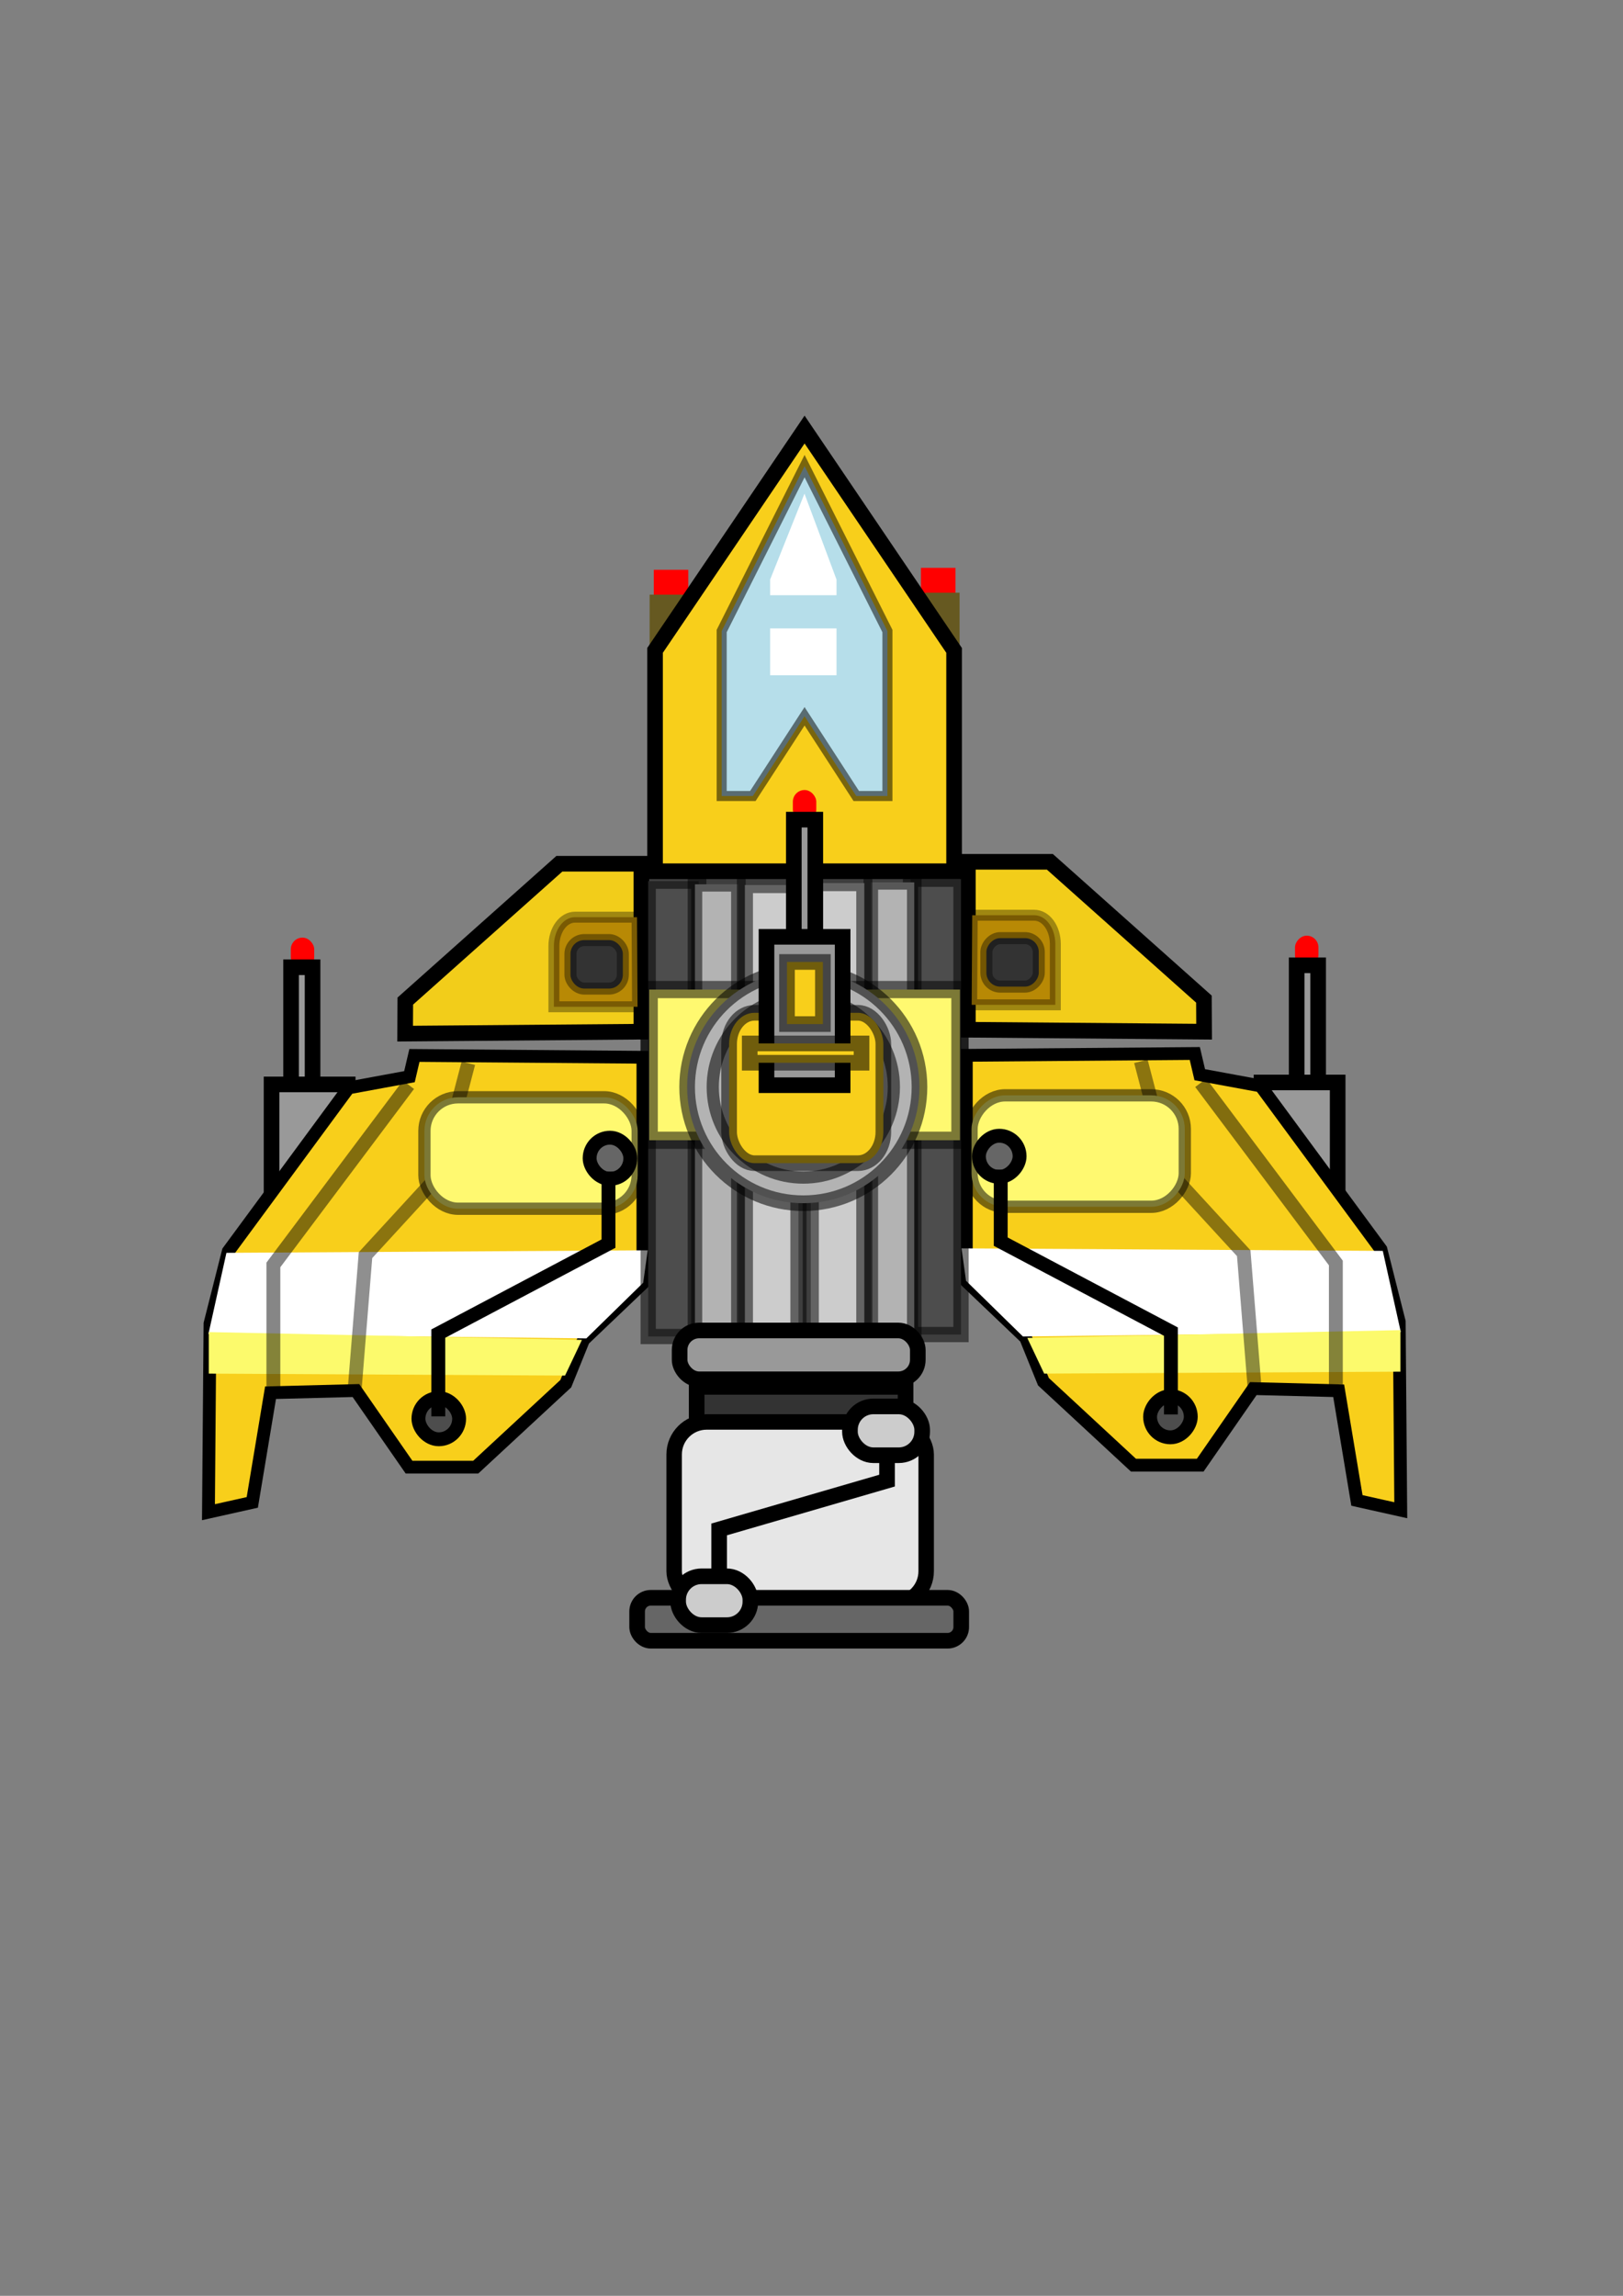 <?xml version="1.0" encoding="UTF-8" standalone="no"?>
<!-- Created with Inkscape (http://www.inkscape.org/) -->

<svg
   xmlns:dc="http://purl.org/dc/elements/1.1/"
   xmlns:cc="http://creativecommons.org/ns#"
   xmlns:rdf="http://www.w3.org/1999/02/22-rdf-syntax-ns#"
   xmlns:svg="http://www.w3.org/2000/svg"
   xmlns="http://www.w3.org/2000/svg"
   xmlns:xlink="http://www.w3.org/1999/xlink"
   xmlns:sodipodi="http://sodipodi.sourceforge.net/DTD/sodipodi-0.dtd"
   xmlns:inkscape="http://www.inkscape.org/namespaces/inkscape"
   width="210mm"
   height="297mm"
   viewBox="0 0 210 297"
   version="1.1"
   id="svg1159"
   inkscape:version="0.92.3 (2405546, 2018-03-11)"
   sodipodi:docname="ship_5.svg">
  <rect x="0" y="0" width="210" height="297" fill="#808080" stroke="none"/>
  <defs
     id="defs1153" />
  <sodipodi:namedview
     id="base"
     pagecolor="#ffffff"
     bordercolor="#666666"
     borderopacity="1.0"
     inkscape:pageopacity="0.0"
     inkscape:pageshadow="2"
     inkscape:zoom="0.35"
     inkscape:cx="-195.27323"
     inkscape:cy="616.51939"
     inkscape:document-units="mm"
     inkscape:current-layer="layer1"
     showgrid="false"
     inkscape:window-width="1366"
     inkscape:window-height="711"
     inkscape:window-x="0"
     inkscape:window-y="0"
     inkscape:window-maximized="1" />
  <g
     inkscape:label="Layer 1"
     inkscape:groupmode="layer"
     id="layer1">
    <g
       id="g4878"
       transform="matrix(2.021,0,0,2.021,-329.787,-364.416)"
       inkscape:export-xdpi="90"
       inkscape:export-ydpi="90">
      <use
         height="100%"
         width="100%"
         transform="matrix(-1,0,0,1,429.387,-0.125)"
         id="use4962"
         xlink:href="#g4892"
         y="0"
         x="0" />
      <g
         transform="translate(121.295,19.671)"
         id="g4892">
        <rect
           style="opacity:1;fill:#ff0000;fill-opacity:1;stroke:none;stroke-width:1;stroke-linecap:round;stroke-miterlimit:4;stroke-dasharray:none;stroke-dashoffset:0;stroke-opacity:0.55"
           id="rect5065"
           width="2.21"
           height="2.298"
           x="83.742"
           y="197.117" />
        <g
           transform="translate(1,5.75)"
           id="g4981">
          <rect
             style="opacity:1;fill:#ff0000;fill-opacity:1;stroke:none;stroke-width:1;stroke-linecap:round;stroke-miterlimit:4;stroke-dasharray:none;stroke-dashoffset:0;stroke-opacity:1"
             id="rect4979"
             width="1.5"
             height="2"
             x="59.503"
             y="214.911"
             ry="0.75" />
          <rect
             style="opacity:1;fill:#999999;fill-opacity:1;stroke:#000000;stroke-width:1;stroke-linecap:round;stroke-miterlimit:4;stroke-dasharray:none;stroke-dashoffset:0;stroke-opacity:1"
             id="rect4894"
             width="1.375"
             height="10.25"
             x="59.521"
             y="216.808" />
          <rect
             style="opacity:1;fill:#999999;fill-opacity:1;stroke:#000000;stroke-width:1;stroke-linecap:round;stroke-miterlimit:4;stroke-dasharray:none;stroke-dashoffset:0;stroke-opacity:1"
             id="rect4896"
             width="4.875"
             height="9.5"
             x="58.271"
             y="224.308" />
        </g>
        <path
           sodipodi:nodetypes="cccccccccccccccc"
           inkscape:connector-curvature="0"
           id="path4898"
           d="m 55.329,245.372 1.171,-4.628 7.705,-10.464 3.895,-0.718 0.318,-1.359 14.628,0.118 v 14.463 l -3.8,3.623 -1.137,2.806 -5.765,5.343 h -4.272 l -3.4,-4.903 -5.466,0.139 -1.169,7.021 -2.806,0.627 z"
           style="opacity:1;fill:#f8cf1b;fill-opacity:1;stroke:#000000;stroke-width:0.819;stroke-linecap:round;stroke-miterlimit:4;stroke-dasharray:none;stroke-dashoffset:0;stroke-opacity:1" />
        <path
           sodipodi:nodetypes="cccccc"
           inkscape:connector-curvature="0"
           id="path4900"
           d="m 56.382,240.839 26.971,-0.162 -0.289,2.076 -3.642,3.565 -24.193,-0.287 z"
           style="opacity:1;fill:#ffffff;fill-opacity:1;stroke:none;stroke-width:1;stroke-linecap:round;stroke-miterlimit:4;stroke-dasharray:none;stroke-dashoffset:0;stroke-opacity:1" />
        <path
           style="opacity:1;fill:#f2cd1a;fill-opacity:1;stroke:#000000;stroke-width:1;stroke-linecap:round;stroke-miterlimit:4;stroke-dasharray:none;stroke-dashoffset:0;stroke-opacity:1"
           d="m 77.697,215.933 h 5.25 v 10.75 l -15.125,0.125 0.012,-2.085 z"
           id="path4902"
           inkscape:connector-curvature="0"
           sodipodi:nodetypes="cccccc" />
        <path
           sodipodi:nodetypes="ccccc"
           inkscape:connector-curvature="0"
           id="rect4904"
           d="m 55.252,245.911 23.89,0.501 -1.081,2.283 -22.809,-0.125 z"
           style="opacity:1;fill:#fcfa6c;fill-opacity:1;stroke:none;stroke-width:1;stroke-linecap:round;stroke-miterlimit:4;stroke-dasharray:none;stroke-dashoffset:0;stroke-opacity:1" />
        <path
           sodipodi:nodetypes="ccc"
           inkscape:connector-curvature="0"
           id="path4906"
           d="m 59.387,249.386 v -7.772 l 8.649,-11.532"
           style="fill:none;fill-rule:evenodd;stroke:#000000;stroke-width:0.888px;stroke-linecap:butt;stroke-linejoin:miter;stroke-opacity:0.474" />
        <path
           sodipodi:nodetypes="cccc"
           inkscape:connector-curvature="0"
           id="path4908"
           d="m 64.597,249.511 0.688,-8.524 4.718,-5.139 1.867,-7.145"
           style="fill:none;fill-rule:evenodd;stroke:#000000;stroke-width:0.888px;stroke-linecap:butt;stroke-linejoin:miter;stroke-opacity:0.439" />
        <path
           sodipodi:nodetypes="scccss"
           inkscape:connector-curvature="0"
           id="path4912"
           d="m 78.697,219.353 h 3.972 l 0.034,5.736 h -5.356 v -3.889 c 0,-1.023 0.602,-1.847 1.35,-1.847 z"
           style="opacity:1;fill:#b88905;fill-opacity:1;stroke:#000000;stroke-width:0.7;stroke-linecap:round;stroke-miterlimit:4;stroke-dasharray:none;stroke-dashoffset:0;stroke-opacity:0.341" />
        <rect
           ry="2.15"
           y="230.882"
           x="69.058"
           height="7.134"
           width="13.654"
           id="rect4960"
           style="opacity:1;fill:#fff970;fill-opacity:1;stroke:#000000;stroke-width:0.786;stroke-linecap:round;stroke-miterlimit:4;stroke-dasharray:none;stroke-dashoffset:0;stroke-opacity:0.514" />
        <rect
           ry="1.316"
           y="233.469"
           x="79.635"
           height="2.632"
           width="2.605"
           id="rect4916"
           style="opacity:1;fill:#666666;fill-opacity:1;stroke:#000000;stroke-width:0.888;stroke-linecap:round;stroke-miterlimit:4;stroke-dasharray:none;stroke-dashoffset:0;stroke-opacity:1" />
        <rect
           style="opacity:1;fill:#4d4d4d;fill-opacity:1;stroke:#000000;stroke-width:0.888;stroke-linecap:round;stroke-miterlimit:4;stroke-dasharray:none;stroke-dashoffset:0;stroke-opacity:1"
           id="rect4918"
           width="2.605"
           height="2.632"
           x="68.675"
           y="250.141"
           ry="1.316" />
        <rect
           ry="0.887"
           y="220.819"
           x="78.407"
           height="3.104"
           width="3.354"
           id="rect4922"
           style="opacity:1;fill:#333333;fill-opacity:1;stroke:#000000;stroke-width:0.771;stroke-linecap:round;stroke-miterlimit:4;stroke-dasharray:none;stroke-dashoffset:0;stroke-opacity:0.382" />
        <rect
           y="217.047"
           x="83.385"
           height="29.147"
           width="3.236"
           id="rect4924"
           style="opacity:1;fill:#4d4d4d;fill-opacity:1;stroke:#000000;stroke-width:0.977;stroke-linecap:round;stroke-miterlimit:4;stroke-dasharray:none;stroke-dashoffset:0;stroke-opacity:0.514" />
        <rect
           y="217.249"
           x="86.378"
           height="28.856"
           width="2.782"
           id="rect4926"
           style="opacity:1;fill:#b3b3b3;fill-opacity:1;stroke:#000000;stroke-width:0.932;stroke-linecap:round;stroke-miterlimit:4;stroke-dasharray:none;stroke-dashoffset:0;stroke-opacity:0.514" />
        <rect
           style="opacity:1;fill:#cccccc;fill-opacity:1;stroke:#000000;stroke-width:1.033;stroke-linecap:round;stroke-miterlimit:4;stroke-dasharray:none;stroke-dashoffset:0;stroke-opacity:0.514"
           id="rect4928"
           width="3.429"
           height="28.761"
           x="89.575"
           y="217.296" />
        <path
           inkscape:connector-curvature="0"
           id="path4942"
           d="m 69.946,251.309 v -5.3 l 10.897,-5.761 v -4.609"
           style="fill:none;fill-rule:evenodd;stroke:#000000;stroke-width:0.888;stroke-linecap:butt;stroke-linejoin:miter;stroke-miterlimit:4;stroke-dasharray:none;stroke-opacity:1" />
        <rect
           y="198.708"
           x="83.476"
           height="3.359"
           width="2.21"
           id="rect5048"
           style="opacity:1;fill:#665921;fill-opacity:1;stroke:none;stroke-width:1;stroke-linecap:round;stroke-miterlimit:4;stroke-dasharray:none;stroke-dashoffset:0;stroke-opacity:0.55" />
      </g>
      <rect
         style="opacity:1;fill:#fff970;fill-opacity:1;stroke:#000000;stroke-width:1.104;stroke-linecap:round;stroke-miterlimit:4;stroke-dasharray:none;stroke-dashoffset:0;stroke-opacity:0.514"
         id="rect4932"
         width="19.896"
         height="9.646"
         x="204.743"
         y="243.657" />
      <g
         transform="translate(0,-4.25)"
         id="g5090">
        <rect
           y="273.34"
           x="207.783"
           height="2.375"
           width="13.375"
           id="rect4880"
           style="opacity:1;fill:#333333;fill-opacity:1;stroke:#000000;stroke-width:1;stroke-linecap:round;stroke-miterlimit:4;stroke-dasharray:none;stroke-dashoffset:0;stroke-opacity:1" />
        <rect
           y="275.585"
           x="206.341"
           height="11.635"
           width="16.135"
           id="rect4882"
           style="opacity:1;fill:#e6e6e6;fill-opacity:1;stroke:#000000;stroke-width:0.99;stroke-linecap:round;stroke-miterlimit:4;stroke-dasharray:none;stroke-dashoffset:0;stroke-opacity:1"
           ry="2.082" />
        <rect
           y="286.84"
           x="203.971"
           height="2.75"
           width="20.75"
           id="rect4884"
           style="opacity:1;fill:#666666;fill-opacity:1;stroke:#000000;stroke-width:1;stroke-linecap:round;stroke-miterlimit:4;stroke-dasharray:none;stroke-dashoffset:0;stroke-opacity:1"
           ry="0.875" />
        <rect
           ry="1.5"
           y="285.465"
           x="206.596"
           height="3.125"
           width="4.625"
           id="rect4886"
           style="opacity:1;fill:#cccccc;fill-opacity:1;stroke:#000000;stroke-width:1;stroke-linecap:round;stroke-miterlimit:4;stroke-dasharray:none;stroke-dashoffset:0;stroke-opacity:1" />
        <path
           inkscape:connector-curvature="0"
           id="path4888"
           d="m 209.221,285.34 v -2.875 l 10.75,-3.125 v -2.5"
           style="fill:none;fill-rule:evenodd;stroke:#000000;stroke-width:1px;stroke-linecap:butt;stroke-linejoin:miter;stroke-opacity:1" />
        <rect
           style="opacity:1;fill:#cccccc;fill-opacity:1;stroke:#000000;stroke-width:1;stroke-linecap:round;stroke-miterlimit:4;stroke-dasharray:none;stroke-dashoffset:0;stroke-opacity:1"
           id="rect4890"
           width="4.625"
           height="3.125"
           x="217.596"
           y="274.59"
           ry="1.5" />
        <rect
           y="269.73"
           x="206.691"
           height="3.125"
           width="15.25"
           id="rect4934"
           style="opacity:1;fill:#999999;fill-opacity:1;stroke:#000000;stroke-width:1;stroke-linecap:round;stroke-miterlimit:4;stroke-dasharray:none;stroke-dashoffset:0;stroke-opacity:1"
           ry="1.25" />
      </g>
      <path
         sodipodi:nodetypes="cccccc"
         inkscape:connector-curvature="0"
         id="path4936"
         d="m 214.691,207.811 9.573,14.136 v 14.136 h -19.146 v -14.136 z"
         style="opacity:1;fill:#f8cf1b;fill-opacity:1;stroke:#000000;stroke-width:1;stroke-linecap:round;stroke-miterlimit:4;stroke-dasharray:none;stroke-dashoffset:0;stroke-opacity:1" />
      <path
         inkscape:connector-curvature="0"
         id="path4938"
         d="m 214.691,210.15 -5.307,10.559 v 10.561 h 1.994 l 3.312,-5.105 3.312,5.105 h 1.994 v -10.561 z"
         style="opacity:1;fill:#b6deea;fill-opacity:1;stroke:#000000;stroke-width:0.643;stroke-linecap:round;stroke-miterlimit:4;stroke-dasharray:none;stroke-dashoffset:0;stroke-opacity:0.514"
         sodipodi:nodetypes="ccccccccc" />
      <path
         inkscape:connector-curvature="0"
         id="path4940"
         d="m 214.685,211.914 -2.199,5.498 v 1.002 h 4.25 v -1.002 z m -2.199,8.625 v 3 h 4.25 v -3 z"
         style="opacity:1;fill:#ffffff;fill-opacity:1;stroke:none;stroke-width:1;stroke-linecap:round;stroke-miterlimit:4;stroke-dasharray:none;stroke-dashoffset:0;stroke-opacity:0.514" />
      <g
         id="g5208">
        <circle
           style="opacity:1;fill:#b3b3b3;fill-opacity:1;stroke:#000000;stroke-width:1;stroke-linecap:round;stroke-miterlimit:4;stroke-dasharray:none;stroke-dashoffset:0;stroke-opacity:0.55"
           id="path5011"
           cx="214.61"
           cy="249.895"
           r="7.438" />
        <circle
           cy="249.895"
           cx="214.61"
           id="circle5013"
           style="opacity:1;fill:#b3b3b3;fill-opacity:1;stroke:#000000;stroke-width:0.78;stroke-linecap:round;stroke-miterlimit:4;stroke-dasharray:none;stroke-dashoffset:0;stroke-opacity:0.55"
           r="5.798" />
        <rect
           style="opacity:1;fill:#f8cf1b;fill-opacity:1;stroke:#000000;stroke-width:1;stroke-linecap:round;stroke-miterlimit:4;stroke-dasharray:none;stroke-dashoffset:0;stroke-opacity:0.55"
           id="rect4994"
           width="9.875"
           height="9.625"
           x="209.86"
           y="245.145"
           ry="2"
           rx="1.625" />
        <g
           id="g4986"
           transform="translate(115.464,9.473)">
          <g
             id="g5039"
             transform="translate(0.018)">
            <rect
               ry="0.75"
               y="221.411"
               x="98.459"
               height="2"
               width="1.5"
               id="rect4988"
               style="opacity:1;fill:#ff0000;fill-opacity:1;stroke:none;stroke-width:1;stroke-linecap:round;stroke-miterlimit:4;stroke-dasharray:none;stroke-dashoffset:0;stroke-opacity:1" />
            <rect
               y="223.308"
               x="98.521"
               height="10.25"
               width="1.375"
               id="rect4990"
               style="opacity:1;fill:#999999;fill-opacity:1;stroke:#000000;stroke-width:1;stroke-linecap:round;stroke-miterlimit:4;stroke-dasharray:none;stroke-dashoffset:0;stroke-opacity:1" />
            <rect
               y="230.808"
               x="96.771"
               height="9.5"
               width="4.875"
               id="rect4992"
               style="opacity:1;fill:#999999;fill-opacity:1;stroke:#000000;stroke-width:1;stroke-linecap:round;stroke-miterlimit:4;stroke-dasharray:none;stroke-dashoffset:0;stroke-opacity:1" />
          </g>
        </g>
        <rect
           style="opacity:1;fill:#f8cf1b;fill-opacity:1;stroke:#000000;stroke-width:1;stroke-linecap:round;stroke-miterlimit:4;stroke-dasharray:none;stroke-dashoffset:0;stroke-opacity:0.55"
           id="rect5044"
           width="7.159"
           height="1.237"
           x="211.179"
           y="247.106" />
        <rect
           style="opacity:1;fill:#f8cf1b;fill-opacity:1;stroke:#000000;stroke-width:1;stroke-linecap:round;stroke-miterlimit:4;stroke-dasharray:none;stroke-dashoffset:0;stroke-opacity:0.55"
           id="rect5046"
           width="2.298"
           height="3.977"
           x="213.566"
           y="241.891" />
      </g>
    </g>
  </g>
</svg>
